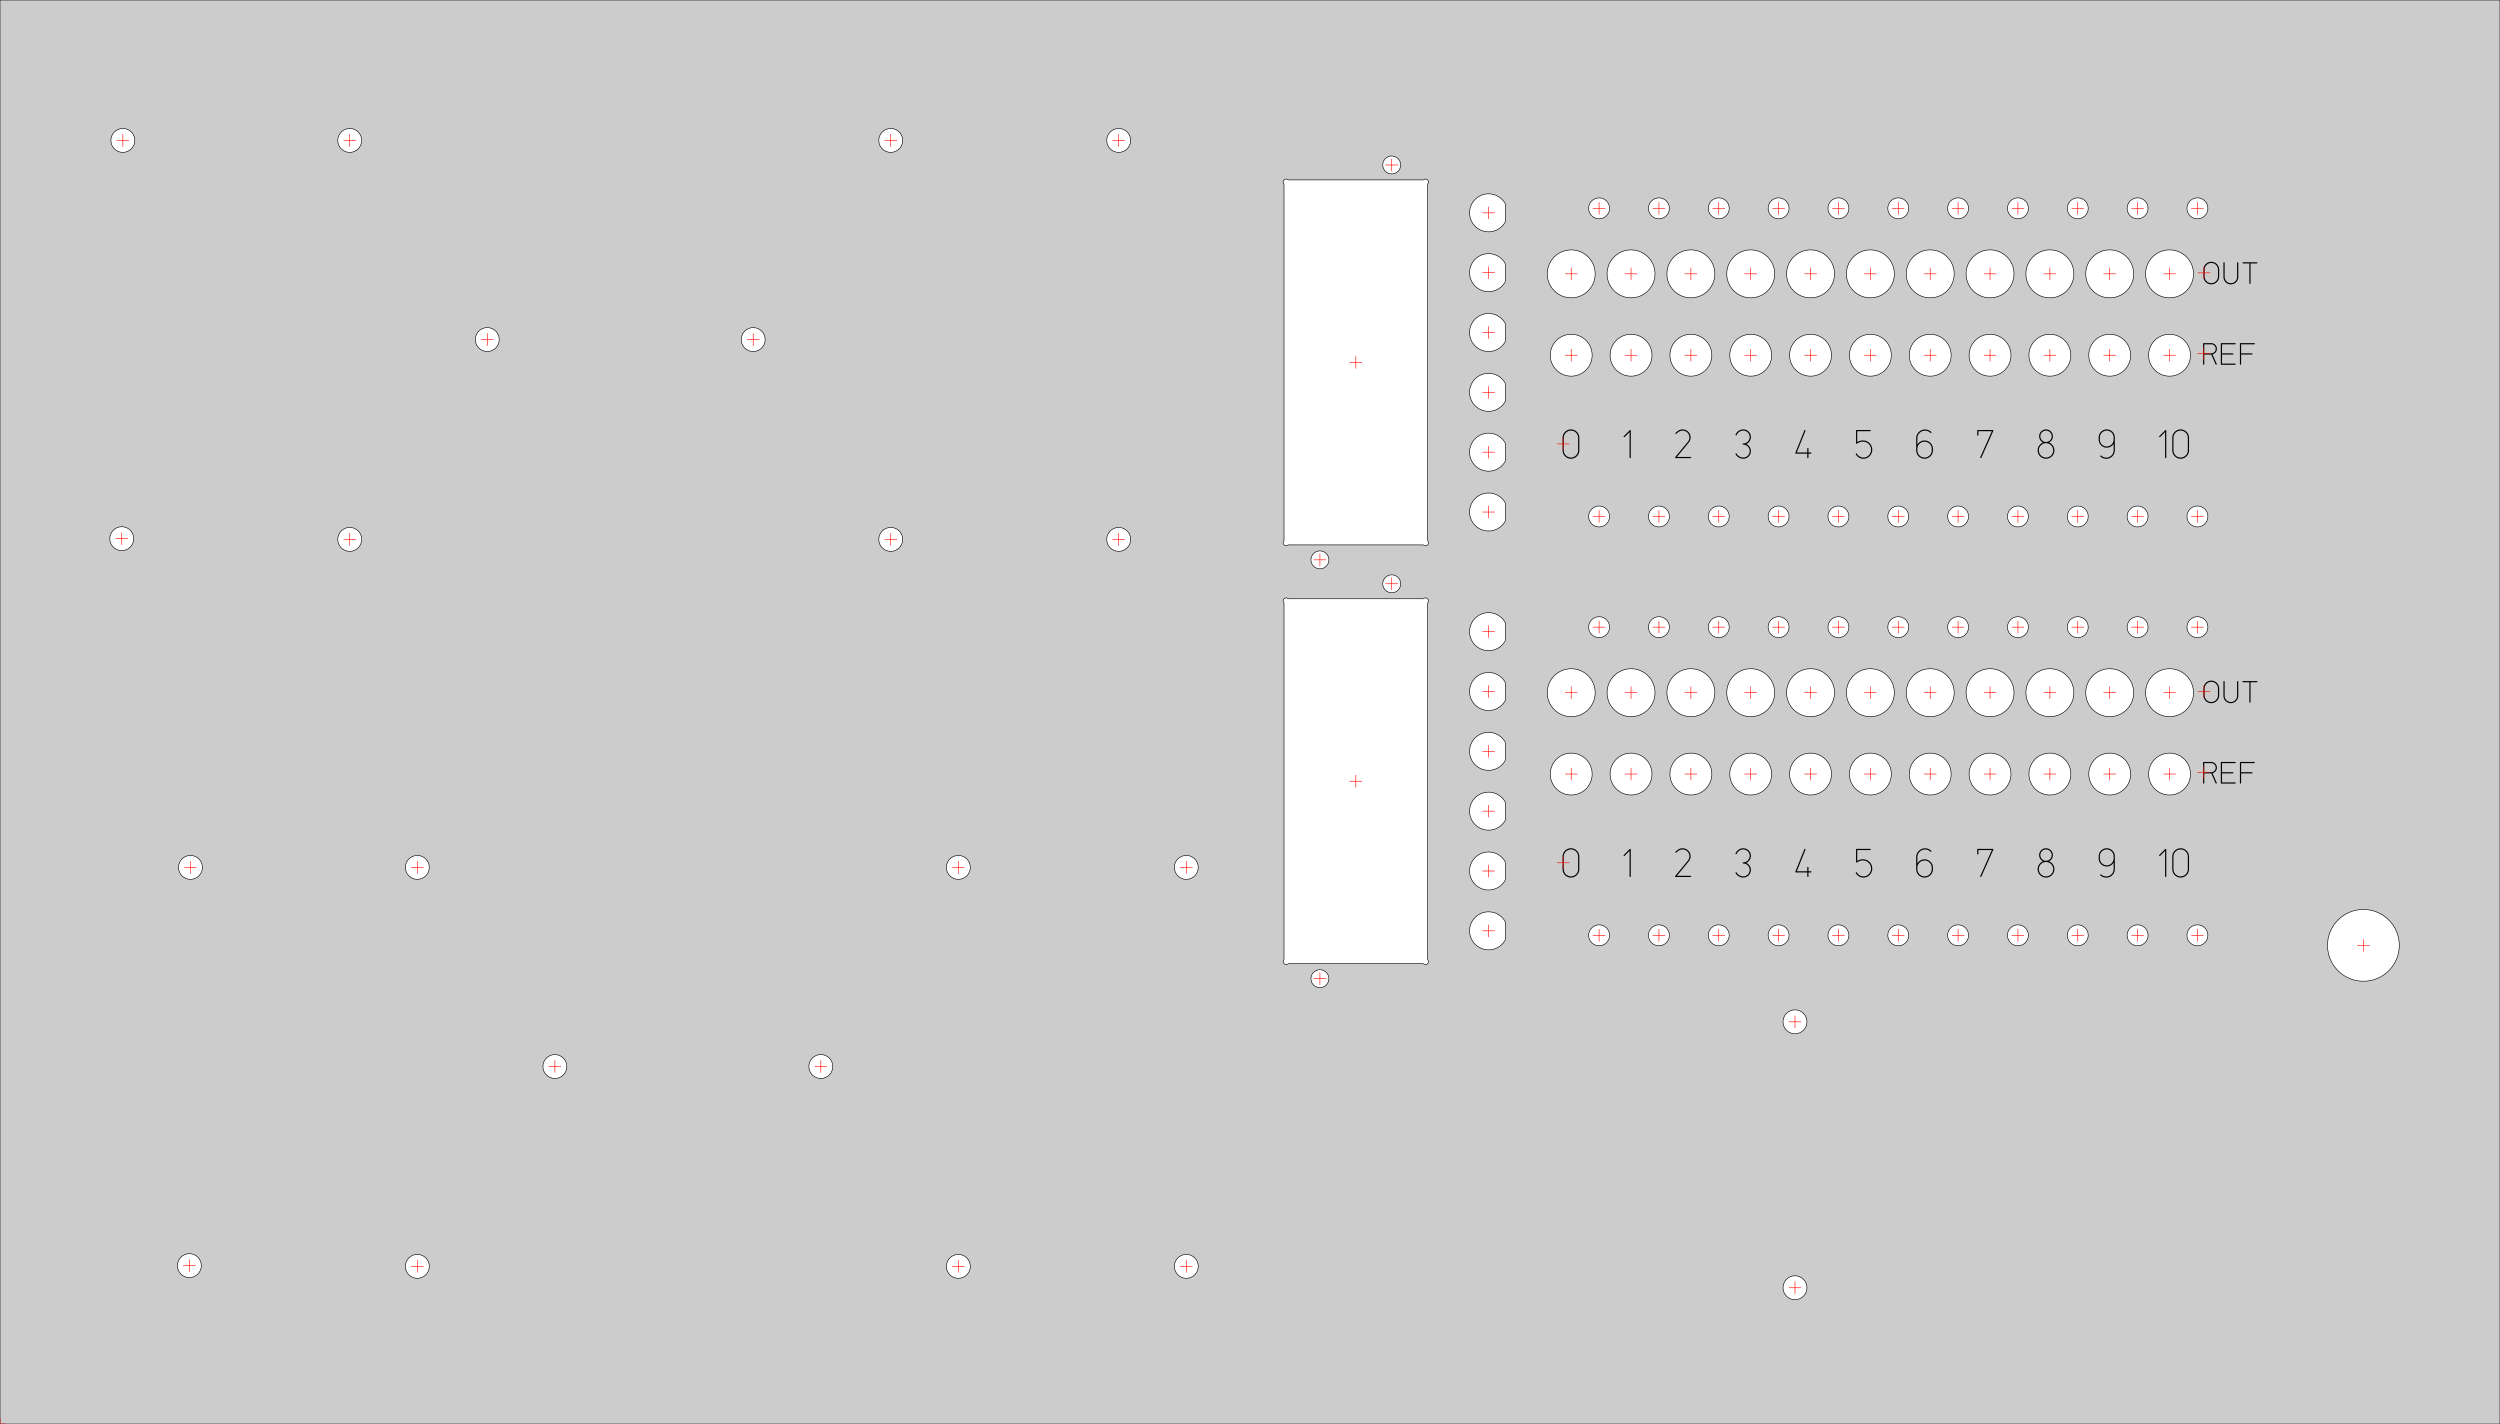<?xml version="1.0" standalone="no"?>
<!DOCTYPE svg PUBLIC "-//W3C//DTD SVG 1.1//EN" 
  "http://www.w3.org/Graphics/SVG/1.1/DTD/svg11.dtd">
<svg width="417.830mm" height="238.000mm" version="1.1"
     viewBox="0 0 417.830 238.000"
     xmlns="http://www.w3.org/2000/svg">
  <rect x="0" y="0" width="417.830" height="238.000" fill="#333333" stroke="none"/>
  <desc>Created with the Front Panel Designer by the export of the file 'face_plate.fpd'.</desc>
<g transform="scale(1,-1) translate(0, -238.000)" 
   fill-rule="evenodd"
   style="stroke-linecap:round; stroke-linejoin:round; stroke-opacity:1.0; stroke-opacity:1.0;">
<path d="M417.830 238.000 
L0.000 238.000
L0.000 238.000
L0.000 0.000
L0.000 0.000
L417.830 0.000
L417.830 0.000
L417.830 238.000
L417.830 238.000z"
fill="#cccccc" stroke="#000000" stroke-width="0.100" />
<path d="M261.255 94.830 
L261.255 92.730
A1.300,1.300 0 0,1 263.855,92.730
L263.855 94.830
A1.300,1.300 0 0,1 261.255,94.830
M271.455 95.030 L272.455 96.030L272.455 91.530
M280.105 95.580 
L280.405 95.830
A1.241,1.241 0 0,0 282.155,94.080
L280.055 91.530
L282.555 91.530
M290.155 95.330 
A1.313,1.313 0 0,0 291.355,96.130
A1.175,1.175 0 0,0 291.355,93.780
A1.175,1.175 0 0,0 291.355,91.430
A1.390,1.390 0 0,0 290.155,92.130
M301.655 96.030 
L300.155 92.280
L302.655 92.280
L302.155 92.280
L302.155 93.030
L302.155 91.530
M312.555 96.030 
L310.305 96.030
L310.305 93.930
A1.713,1.713 0 0,0 311.505,94.280
A1.447,1.447 0 0,0 312.405,91.830
A1.350,1.350 0 0,0 310.255,92.130
M320.355 92.980 
A1.300,1.300 0 0,0 322.955,92.980
L322.955 92.730
A1.300,1.300 0 0,0 320.355,92.730
L320.355 94.680
A1.386,1.386 0 0,0 322.705,95.730
M330.555 95.280 
L330.555 96.030
L333.055 96.030
L331.055 91.530
M341.955 94.030 
A1.300,1.300 0 0,0 341.955,91.430
A1.300,1.300 0 0,0 341.955,94.030
A1.050,1.050 0 0,1 341.955,96.130
A1.050,1.050 0 0,1 341.955,94.030
M353.355 94.530 
A1.250,1.250 0 0,0 350.855,94.530
L350.855 94.880
A1.250,1.250 0 0,0 353.355,94.880
L353.355 92.830
A1.337,1.337 0 0,0 351.105,91.780
M360.955 95.030 L361.955 96.030L361.955 91.530
M363.155 94.830 
L363.155 92.730
A1.300,1.300 0 0,1 365.755,92.730
L365.755 94.830
A1.300,1.300 0 0,1 363.155,94.830"
fill="none" stroke="#000000" stroke-width="0.200" />
<path d="M368.363 121.791 
A1.216,1.216 0 0,1 370.795,121.791
L370.795 122.931
A1.216,1.216 0 0,1 368.363,122.931
L368.363 121.791
M371.707 124.071 
L371.707 121.715
A1.140,1.140 0 0,1 373.987,121.715
L373.987 124.071
M374.899 124.071 
L377.179 124.071
L376.039 124.071
L376.039 120.651"
fill="none" stroke="#000000" stroke-width="0.200" />
<path d="M368.306 107.135 
L368.306 110.555
L369.560 110.555
A0.855,0.855 0 0,0 369.560,108.845
L368.306 108.845
L369.636 108.845
L370.396 107.135
M371.270 108.845 L373.170 108.845
M373.550 110.555 
L371.270 110.555
L371.270 107.135
L373.550 107.135
M374.462 108.845 L376.362 108.845
M376.742 110.555 L374.462 110.555L374.462 107.135"
fill="none" stroke="#000000" stroke-width="0.200" />
<path d="M261.255 164.830 
L261.255 162.730
A1.300,1.300 0 0,1 263.855,162.730
L263.855 164.830
A1.300,1.300 0 0,1 261.255,164.830
M271.455 165.030 L272.455 166.030L272.455 161.530
M280.105 165.580 
L280.405 165.830
A1.241,1.241 0 0,0 282.155,164.080
L280.055 161.530
L282.555 161.530
M290.155 165.330 
A1.313,1.313 0 0,0 291.355,166.130
A1.175,1.175 0 0,0 291.355,163.780
A1.175,1.175 0 0,0 291.355,161.430
A1.390,1.390 0 0,0 290.155,162.130
M301.655 166.030 
L300.155 162.280
L302.655 162.280
L302.155 162.280
L302.155 163.030
L302.155 161.530
M312.555 166.030 
L310.305 166.030
L310.305 163.930
A1.713,1.713 0 0,0 311.505,164.280
A1.447,1.447 0 0,0 312.405,161.830
A1.350,1.350 0 0,0 310.255,162.130
M320.355 162.980 
A1.300,1.300 0 0,0 322.955,162.980
L322.955 162.730
A1.300,1.300 0 0,0 320.355,162.730
L320.355 164.680
A1.386,1.386 0 0,0 322.705,165.730
M330.555 165.280 
L330.555 166.030
L333.055 166.030
L331.055 161.530
M341.955 164.030 
A1.300,1.300 0 0,0 341.955,161.430
A1.300,1.300 0 0,0 341.955,164.030
A1.050,1.050 0 0,1 341.955,166.130
A1.050,1.050 0 0,1 341.955,164.030
M353.355 164.530 
A1.250,1.250 0 0,0 350.855,164.530
L350.855 164.880
A1.250,1.250 0 0,0 353.355,164.880
L353.355 162.830
A1.337,1.337 0 0,0 351.105,161.780
M360.955 165.030 L361.955 166.030L361.955 161.530
M363.155 164.830 
L363.155 162.730
A1.300,1.300 0 0,1 365.755,162.730
L365.755 164.830
A1.300,1.300 0 0,1 363.155,164.830"
fill="none" stroke="#000000" stroke-width="0.200" />
<path d="M368.363 191.791 
A1.216,1.216 0 0,1 370.795,191.791
L370.795 192.931
A1.216,1.216 0 0,1 368.363,192.931
L368.363 191.791
M371.707 194.071 
L371.707 191.715
A1.140,1.140 0 0,1 373.987,191.715
L373.987 194.071
M374.899 194.071 
L377.179 194.071
L376.039 194.071
L376.039 190.651"
fill="none" stroke="#000000" stroke-width="0.200" />
<path d="M368.306 177.135 
L368.306 180.555
L369.560 180.555
A0.855,0.855 0 0,0 369.560,178.845
L368.306 178.845
L369.636 178.845
L370.396 177.135
M371.270 178.845 L373.170 178.845
M373.550 180.555 
L371.270 180.555
L371.270 177.135
L373.550 177.135
M374.462 178.845 L376.362 178.845
M376.742 180.555 L374.462 180.555L374.462 177.135"
fill="none" stroke="#000000" stroke-width="0.200" />
<circle cx="282.600" cy="108.630" r="3.500"
fill="#ffffff" stroke="#000000" stroke-width="0.100" 
/>
<circle cx="282.600" cy="122.230" r="4.005"
fill="#ffffff" stroke="#000000" stroke-width="0.100" 
/>
<circle cx="292.600" cy="108.630" r="3.500"
fill="#ffffff" stroke="#000000" stroke-width="0.100" 
/>
<circle cx="292.600" cy="122.230" r="4.006"
fill="#ffffff" stroke="#000000" stroke-width="0.100" 
/>
<circle cx="302.600" cy="108.630" r="3.500"
fill="#ffffff" stroke="#000000" stroke-width="0.100" 
/>
<circle cx="302.600" cy="122.230" r="4.006"
fill="#ffffff" stroke="#000000" stroke-width="0.100" 
/>
<circle cx="312.600" cy="108.630" r="3.500"
fill="#ffffff" stroke="#000000" stroke-width="0.100" 
/>
<circle cx="312.600" cy="122.230" r="4.006"
fill="#ffffff" stroke="#000000" stroke-width="0.100" 
/>
<circle cx="322.600" cy="108.630" r="3.500"
fill="#ffffff" stroke="#000000" stroke-width="0.100" 
/>
<circle cx="322.600" cy="122.230" r="4.006"
fill="#ffffff" stroke="#000000" stroke-width="0.100" 
/>
<circle cx="332.600" cy="108.630" r="3.500"
fill="#ffffff" stroke="#000000" stroke-width="0.100" 
/>
<circle cx="332.600" cy="122.230" r="4.005"
fill="#ffffff" stroke="#000000" stroke-width="0.100" 
/>
<circle cx="342.600" cy="108.630" r="3.500"
fill="#ffffff" stroke="#000000" stroke-width="0.100" 
/>
<circle cx="342.600" cy="122.230" r="4.005"
fill="#ffffff" stroke="#000000" stroke-width="0.100" 
/>
<circle cx="352.600" cy="108.630" r="3.500"
fill="#ffffff" stroke="#000000" stroke-width="0.100" 
/>
<circle cx="352.600" cy="122.230" r="4.005"
fill="#ffffff" stroke="#000000" stroke-width="0.100" 
/>
<circle cx="362.600" cy="108.630" r="3.500"
fill="#ffffff" stroke="#000000" stroke-width="0.100" 
/>
<circle cx="362.600" cy="122.230" r="4.005"
fill="#ffffff" stroke="#000000" stroke-width="0.100" 
/>
<circle cx="272.600" cy="108.630" r="3.500"
fill="#ffffff" stroke="#000000" stroke-width="0.100" 
/>
<circle cx="272.600" cy="122.230" r="4.005"
fill="#ffffff" stroke="#000000" stroke-width="0.100" 
/>
<circle cx="262.600" cy="108.630" r="3.500"
fill="#ffffff" stroke="#000000" stroke-width="0.100" 
/>
<circle cx="262.600" cy="122.230" r="4.005"
fill="#ffffff" stroke="#000000" stroke-width="0.100" 
/>
<path d="M237.893 137.930 
A0.500,0.500 0 0,0 238.600,137.223
L238.600 77.637
A0.500,0.500 0 0,0 237.893,76.930
L215.307 76.930
A0.500,0.500 0 0,0 214.600,77.637
L214.600 137.223
A0.500,0.500 0 0,0 215.307,137.930
L237.893 137.930z"
fill="#ffffff" stroke="#000000" stroke-width="0.100" />
<circle cx="267.260" cy="133.180" r="1.750"
fill="#ffffff" stroke="#000000" stroke-width="0.100" 
/>
<circle cx="267.260" cy="81.680" r="1.750"
fill="#ffffff" stroke="#000000" stroke-width="0.100" 
/>
<circle cx="277.260" cy="133.180" r="1.750"
fill="#ffffff" stroke="#000000" stroke-width="0.100" 
/>
<circle cx="287.260" cy="133.180" r="1.750"
fill="#ffffff" stroke="#000000" stroke-width="0.100" 
/>
<circle cx="297.260" cy="133.180" r="1.750"
fill="#ffffff" stroke="#000000" stroke-width="0.100" 
/>
<circle cx="307.260" cy="133.180" r="1.750"
fill="#ffffff" stroke="#000000" stroke-width="0.100" 
/>
<circle cx="317.260" cy="133.180" r="1.750"
fill="#ffffff" stroke="#000000" stroke-width="0.100" 
/>
<circle cx="327.260" cy="133.180" r="1.750"
fill="#ffffff" stroke="#000000" stroke-width="0.100" 
/>
<circle cx="337.260" cy="133.180" r="1.750"
fill="#ffffff" stroke="#000000" stroke-width="0.100" 
/>
<circle cx="347.260" cy="133.180" r="1.750"
fill="#ffffff" stroke="#000000" stroke-width="0.100" 
/>
<circle cx="357.260" cy="133.180" r="1.750"
fill="#ffffff" stroke="#000000" stroke-width="0.100" 
/>
<circle cx="367.260" cy="133.180" r="1.750"
fill="#ffffff" stroke="#000000" stroke-width="0.100" 
/>
<circle cx="277.260" cy="81.680" r="1.750"
fill="#ffffff" stroke="#000000" stroke-width="0.100" 
/>
<circle cx="287.260" cy="81.680" r="1.750"
fill="#ffffff" stroke="#000000" stroke-width="0.100" 
/>
<circle cx="297.260" cy="81.680" r="1.750"
fill="#ffffff" stroke="#000000" stroke-width="0.100" 
/>
<circle cx="307.260" cy="81.680" r="1.750"
fill="#ffffff" stroke="#000000" stroke-width="0.100" 
/>
<circle cx="317.260" cy="81.680" r="1.750"
fill="#ffffff" stroke="#000000" stroke-width="0.100" 
/>
<circle cx="327.260" cy="81.680" r="1.750"
fill="#ffffff" stroke="#000000" stroke-width="0.100" 
/>
<circle cx="337.260" cy="81.680" r="1.750"
fill="#ffffff" stroke="#000000" stroke-width="0.100" 
/>
<circle cx="347.260" cy="81.680" r="1.750"
fill="#ffffff" stroke="#000000" stroke-width="0.100" 
/>
<circle cx="357.260" cy="81.680" r="1.750"
fill="#ffffff" stroke="#000000" stroke-width="0.100" 
/>
<circle cx="367.260" cy="81.680" r="1.750"
fill="#ffffff" stroke="#000000" stroke-width="0.100" 
/>
<circle cx="282.600" cy="178.630" r="3.500"
fill="#ffffff" stroke="#000000" stroke-width="0.100" 
/>
<circle cx="282.600" cy="192.230" r="4.005"
fill="#ffffff" stroke="#000000" stroke-width="0.100" 
/>
<circle cx="292.600" cy="178.630" r="3.500"
fill="#ffffff" stroke="#000000" stroke-width="0.100" 
/>
<circle cx="292.600" cy="192.230" r="4.005"
fill="#ffffff" stroke="#000000" stroke-width="0.100" 
/>
<circle cx="302.600" cy="178.630" r="3.500"
fill="#ffffff" stroke="#000000" stroke-width="0.100" 
/>
<circle cx="302.600" cy="192.230" r="4.005"
fill="#ffffff" stroke="#000000" stroke-width="0.100" 
/>
<circle cx="312.600" cy="178.630" r="3.500"
fill="#ffffff" stroke="#000000" stroke-width="0.100" 
/>
<circle cx="312.600" cy="192.230" r="4.005"
fill="#ffffff" stroke="#000000" stroke-width="0.100" 
/>
<circle cx="322.600" cy="178.630" r="3.500"
fill="#ffffff" stroke="#000000" stroke-width="0.100" 
/>
<circle cx="322.600" cy="192.230" r="4.005"
fill="#ffffff" stroke="#000000" stroke-width="0.100" 
/>
<circle cx="332.600" cy="178.630" r="3.500"
fill="#ffffff" stroke="#000000" stroke-width="0.100" 
/>
<circle cx="332.600" cy="192.230" r="4.005"
fill="#ffffff" stroke="#000000" stroke-width="0.100" 
/>
<circle cx="342.600" cy="178.630" r="3.500"
fill="#ffffff" stroke="#000000" stroke-width="0.100" 
/>
<circle cx="342.600" cy="192.230" r="4.005"
fill="#ffffff" stroke="#000000" stroke-width="0.100" 
/>
<circle cx="352.600" cy="178.630" r="3.500"
fill="#ffffff" stroke="#000000" stroke-width="0.100" 
/>
<circle cx="352.600" cy="192.230" r="4.005"
fill="#ffffff" stroke="#000000" stroke-width="0.100" 
/>
<circle cx="362.600" cy="178.630" r="3.500"
fill="#ffffff" stroke="#000000" stroke-width="0.100" 
/>
<circle cx="362.600" cy="192.230" r="4.005"
fill="#ffffff" stroke="#000000" stroke-width="0.100" 
/>
<circle cx="272.600" cy="178.630" r="3.500"
fill="#ffffff" stroke="#000000" stroke-width="0.100" 
/>
<circle cx="272.600" cy="192.230" r="4.005"
fill="#ffffff" stroke="#000000" stroke-width="0.100" 
/>
<circle cx="262.600" cy="178.630" r="3.500"
fill="#ffffff" stroke="#000000" stroke-width="0.100" 
/>
<circle cx="262.600" cy="192.230" r="4.005"
fill="#ffffff" stroke="#000000" stroke-width="0.100" 
/>
<path d="M237.893 207.930 
A0.500,0.500 0 0,0 238.600,207.223
L238.600 147.637
A0.500,0.500 0 0,0 237.893,146.930
L215.307 146.930
A0.500,0.500 0 0,0 214.600,147.637
L214.600 207.223
A0.500,0.500 0 0,0 215.307,207.930
L237.893 207.930z"
fill="#ffffff" stroke="#000000" stroke-width="0.100" />
<circle cx="267.260" cy="203.180" r="1.750"
fill="#ffffff" stroke="#000000" stroke-width="0.100" 
/>
<circle cx="267.260" cy="151.680" r="1.750"
fill="#ffffff" stroke="#000000" stroke-width="0.100" 
/>
<circle cx="277.260" cy="203.180" r="1.750"
fill="#ffffff" stroke="#000000" stroke-width="0.100" 
/>
<circle cx="287.260" cy="203.180" r="1.750"
fill="#ffffff" stroke="#000000" stroke-width="0.100" 
/>
<circle cx="297.260" cy="203.180" r="1.750"
fill="#ffffff" stroke="#000000" stroke-width="0.100" 
/>
<circle cx="307.260" cy="203.180" r="1.750"
fill="#ffffff" stroke="#000000" stroke-width="0.100" 
/>
<circle cx="317.260" cy="203.180" r="1.750"
fill="#ffffff" stroke="#000000" stroke-width="0.100" 
/>
<circle cx="327.260" cy="203.180" r="1.750"
fill="#ffffff" stroke="#000000" stroke-width="0.100" 
/>
<circle cx="337.260" cy="203.180" r="1.750"
fill="#ffffff" stroke="#000000" stroke-width="0.100" 
/>
<circle cx="347.260" cy="203.180" r="1.750"
fill="#ffffff" stroke="#000000" stroke-width="0.100" 
/>
<circle cx="357.260" cy="203.180" r="1.750"
fill="#ffffff" stroke="#000000" stroke-width="0.100" 
/>
<circle cx="367.260" cy="203.180" r="1.750"
fill="#ffffff" stroke="#000000" stroke-width="0.100" 
/>
<circle cx="277.260" cy="151.680" r="1.750"
fill="#ffffff" stroke="#000000" stroke-width="0.100" 
/>
<circle cx="287.260" cy="151.680" r="1.750"
fill="#ffffff" stroke="#000000" stroke-width="0.100" 
/>
<circle cx="297.260" cy="151.680" r="1.750"
fill="#ffffff" stroke="#000000" stroke-width="0.100" 
/>
<circle cx="307.260" cy="151.680" r="1.750"
fill="#ffffff" stroke="#000000" stroke-width="0.100" 
/>
<circle cx="317.260" cy="151.680" r="1.750"
fill="#ffffff" stroke="#000000" stroke-width="0.100" 
/>
<circle cx="327.260" cy="151.680" r="1.750"
fill="#ffffff" stroke="#000000" stroke-width="0.100" 
/>
<circle cx="337.260" cy="151.680" r="1.750"
fill="#ffffff" stroke="#000000" stroke-width="0.100" 
/>
<circle cx="347.260" cy="151.680" r="1.750"
fill="#ffffff" stroke="#000000" stroke-width="0.100" 
/>
<circle cx="357.260" cy="151.680" r="1.750"
fill="#ffffff" stroke="#000000" stroke-width="0.100" 
/>
<circle cx="367.260" cy="151.680" r="1.750"
fill="#ffffff" stroke="#000000" stroke-width="0.100" 
/>
<circle cx="20.350" cy="147.970" r="2.000"
fill="#ffffff" stroke="#000000" stroke-width="0.100" 
/>
<circle cx="20.530" cy="214.530" r="2.000"
fill="#ffffff" stroke="#000000" stroke-width="0.100" 
/>
<circle cx="58.450" cy="214.530" r="2.000"
fill="#ffffff" stroke="#000000" stroke-width="0.100" 
/>
<circle cx="148.870" cy="214.530" r="2.000"
fill="#ffffff" stroke="#000000" stroke-width="0.100" 
/>
<circle cx="186.970" cy="214.530" r="2.000"
fill="#ffffff" stroke="#000000" stroke-width="0.100" 
/>
<circle cx="58.450" cy="147.850" r="2.000"
fill="#ffffff" stroke="#000000" stroke-width="0.100" 
/>
<circle cx="148.870" cy="147.850" r="2.000"
fill="#ffffff" stroke="#000000" stroke-width="0.100" 
/>
<circle cx="186.970" cy="147.850" r="2.000"
fill="#ffffff" stroke="#000000" stroke-width="0.100" 
/>
<circle cx="81.440" cy="181.250" r="2.000"
fill="#ffffff" stroke="#000000" stroke-width="0.100" 
/>
<circle cx="125.885" cy="181.250" r="2.000"
fill="#ffffff" stroke="#000000" stroke-width="0.100" 
/>
<circle cx="31.650" cy="26.470" r="2.000"
fill="#ffffff" stroke="#000000" stroke-width="0.100" 
/>
<circle cx="31.830" cy="93.030" r="2.000"
fill="#ffffff" stroke="#000000" stroke-width="0.100" 
/>
<circle cx="69.750" cy="93.030" r="2.000"
fill="#ffffff" stroke="#000000" stroke-width="0.100" 
/>
<circle cx="160.170" cy="93.030" r="2.000"
fill="#ffffff" stroke="#000000" stroke-width="0.100" 
/>
<circle cx="198.270" cy="93.030" r="2.000"
fill="#ffffff" stroke="#000000" stroke-width="0.100" 
/>
<circle cx="69.750" cy="26.350" r="2.000"
fill="#ffffff" stroke="#000000" stroke-width="0.100" 
/>
<circle cx="160.170" cy="26.350" r="2.000"
fill="#ffffff" stroke="#000000" stroke-width="0.100" 
/>
<circle cx="198.270" cy="26.350" r="2.000"
fill="#ffffff" stroke="#000000" stroke-width="0.100" 
/>
<circle cx="92.740" cy="59.750" r="2.000"
fill="#ffffff" stroke="#000000" stroke-width="0.100" 
/>
<circle cx="137.185" cy="59.750" r="2.000"
fill="#ffffff" stroke="#000000" stroke-width="0.100" 
/>
<path d="M251.513 84.059 
A0.500,0.500 0 0,0 251.584,83.802
L251.584 81.054
A0.500,0.500 0 0,0 251.513,80.797
A3.175,3.175 0 1,0 251.513,84.059z"
fill="#ffffff" stroke="#000000" stroke-width="0.100" />
<path d="M251.513 94.059 
A0.500,0.500 0 0,0 251.584,93.802
L251.584 91.054
A0.500,0.500 0 0,0 251.513,90.797
A3.175,3.175 0 1,0 251.513,94.059z"
fill="#ffffff" stroke="#000000" stroke-width="0.100" />
<path d="M251.513 104.059 
A0.500,0.500 0 0,0 251.584,103.802
L251.584 101.054
A0.500,0.500 0 0,0 251.513,100.797
A3.175,3.175 0 1,0 251.513,104.059z"
fill="#ffffff" stroke="#000000" stroke-width="0.100" />
<path d="M251.513 114.059 
A0.500,0.500 0 0,0 251.584,113.802
L251.584 111.054
A0.500,0.500 0 0,0 251.513,110.797
A3.175,3.175 0 1,0 251.513,114.059z"
fill="#ffffff" stroke="#000000" stroke-width="0.100" />
<path d="M251.513 124.059 
A0.500,0.500 0 0,0 251.584,123.802
L251.584 121.054
A0.500,0.500 0 0,0 251.513,120.797
A3.175,3.175 0 1,0 251.513,124.059z"
fill="#ffffff" stroke="#000000" stroke-width="0.100" />
<path d="M251.513 134.059 
A0.500,0.500 0 0,0 251.584,133.802
L251.584 131.054
A0.500,0.500 0 0,0 251.513,130.797
A3.175,3.175 0 1,0 251.513,134.059z"
fill="#ffffff" stroke="#000000" stroke-width="0.100" />
<path d="M251.513 154.059 
A0.500,0.500 0 0,0 251.584,153.802
L251.584 151.054
A0.500,0.500 0 0,0 251.513,150.797
A3.175,3.175 0 1,0 251.513,154.059z"
fill="#ffffff" stroke="#000000" stroke-width="0.100" />
<path d="M251.513 164.059 
A0.500,0.500 0 0,0 251.584,163.802
L251.584 161.054
A0.500,0.500 0 0,0 251.513,160.797
A3.175,3.175 0 1,0 251.513,164.059z"
fill="#ffffff" stroke="#000000" stroke-width="0.100" />
<path d="M251.513 174.059 
A0.500,0.500 0 0,0 251.584,173.802
L251.584 171.054
A0.500,0.500 0 0,0 251.513,170.797
A3.175,3.175 0 1,0 251.513,174.059z"
fill="#ffffff" stroke="#000000" stroke-width="0.100" />
<path d="M251.513 184.059 
A0.500,0.500 0 0,0 251.584,183.802
L251.584 181.054
A0.500,0.500 0 0,0 251.513,180.797
A3.175,3.175 0 1,0 251.513,184.059z"
fill="#ffffff" stroke="#000000" stroke-width="0.100" />
<path d="M251.513 194.059 
A0.500,0.500 0 0,0 251.584,193.802
L251.584 191.054
A0.500,0.500 0 0,0 251.513,190.797
A3.175,3.175 0 1,0 251.513,194.059z"
fill="#ffffff" stroke="#000000" stroke-width="0.100" />
<path d="M251.513 204.059 
A0.500,0.500 0 0,0 251.584,203.802
L251.584 201.054
A0.500,0.500 0 0,0 251.513,200.797
A3.175,3.175 0 1,0 251.513,204.059z"
fill="#ffffff" stroke="#000000" stroke-width="0.100" />
<circle cx="220.600" cy="144.430" r="1.500"
fill="#ffffff" stroke="#000000" stroke-width="0.100" 
/>
<circle cx="232.600" cy="210.430" r="1.500"
fill="#ffffff" stroke="#000000" stroke-width="0.100" 
/>
<circle cx="232.600" cy="140.430" r="1.500"
fill="#ffffff" stroke="#000000" stroke-width="0.100" 
/>
<circle cx="220.600" cy="74.430" r="1.500"
fill="#ffffff" stroke="#000000" stroke-width="0.100" 
/>
<circle cx="300.000" cy="22.778" r="2.000"
fill="#ffffff" stroke="#000000" stroke-width="0.100" 
/>
<circle cx="300.000" cy="67.223" r="2.000"
fill="#ffffff" stroke="#000000" stroke-width="0.100" 
/>
<circle cx="395.000" cy="80.000" r="6.000"
fill="#ffffff" stroke="#000000" stroke-width="0.100" 
/>
<path d="M-1.000 0.000 L1.000 0.000
M0.000 -1.000 L0.000 1.000"
fill="none" stroke="#ff0000" stroke-width="0.100" />
<path d="M281.600 108.630 L283.600 108.630
M282.600 107.630 L282.600 109.630"
fill="none" stroke="#ff0000" stroke-width="0.100" />
<path d="M281.600 122.230 L283.600 122.230
M282.600 121.230 L282.600 123.230"
fill="none" stroke="#ff0000" stroke-width="0.100" />
<path d="M291.600 108.630 L293.600 108.630
M292.600 107.630 L292.600 109.630"
fill="none" stroke="#ff0000" stroke-width="0.100" />
<path d="M291.600 122.230 L293.600 122.230
M292.600 121.230 L292.600 123.230"
fill="none" stroke="#ff0000" stroke-width="0.100" />
<path d="M301.600 108.630 L303.600 108.630
M302.600 107.630 L302.600 109.630"
fill="none" stroke="#ff0000" stroke-width="0.100" />
<path d="M301.600 122.230 L303.600 122.230
M302.600 121.230 L302.600 123.230"
fill="none" stroke="#ff0000" stroke-width="0.100" />
<path d="M311.600 108.630 L313.600 108.630
M312.600 107.630 L312.600 109.630"
fill="none" stroke="#ff0000" stroke-width="0.100" />
<path d="M311.600 122.230 L313.600 122.230
M312.600 121.230 L312.600 123.230"
fill="none" stroke="#ff0000" stroke-width="0.100" />
<path d="M321.600 108.630 L323.600 108.630
M322.600 107.630 L322.600 109.630"
fill="none" stroke="#ff0000" stroke-width="0.100" />
<path d="M321.600 122.230 L323.600 122.230
M322.600 121.230 L322.600 123.230"
fill="none" stroke="#ff0000" stroke-width="0.100" />
<path d="M331.600 108.630 L333.600 108.630
M332.600 107.630 L332.600 109.630"
fill="none" stroke="#ff0000" stroke-width="0.100" />
<path d="M331.600 122.230 L333.600 122.230
M332.600 121.230 L332.600 123.230"
fill="none" stroke="#ff0000" stroke-width="0.100" />
<path d="M341.600 108.630 L343.600 108.630
M342.600 107.630 L342.600 109.630"
fill="none" stroke="#ff0000" stroke-width="0.100" />
<path d="M341.600 122.230 L343.600 122.230
M342.600 121.230 L342.600 123.230"
fill="none" stroke="#ff0000" stroke-width="0.100" />
<path d="M351.600 108.630 L353.600 108.630
M352.600 107.630 L352.600 109.630"
fill="none" stroke="#ff0000" stroke-width="0.100" />
<path d="M351.600 122.230 L353.600 122.230
M352.600 121.230 L352.600 123.230"
fill="none" stroke="#ff0000" stroke-width="0.100" />
<path d="M361.600 108.630 L363.600 108.630
M362.600 107.630 L362.600 109.630"
fill="none" stroke="#ff0000" stroke-width="0.100" />
<path d="M361.600 122.230 L363.600 122.230
M362.600 121.230 L362.600 123.230"
fill="none" stroke="#ff0000" stroke-width="0.100" />
<path d="M271.600 108.630 L273.600 108.630
M272.600 107.630 L272.600 109.630"
fill="none" stroke="#ff0000" stroke-width="0.100" />
<path d="M271.600 122.230 L273.600 122.230
M272.600 121.230 L272.600 123.230"
fill="none" stroke="#ff0000" stroke-width="0.100" />
<path d="M261.600 108.630 L263.600 108.630
M262.600 107.630 L262.600 109.630"
fill="none" stroke="#ff0000" stroke-width="0.100" />
<path d="M261.600 122.230 L263.600 122.230
M262.600 121.230 L262.600 123.230"
fill="none" stroke="#ff0000" stroke-width="0.100" />
<path d="M225.600 107.430 L227.600 107.430
M226.600 106.430 L226.600 108.430"
fill="none" stroke="#ff0000" stroke-width="0.100" />
<path d="M260.255 93.805 L262.255 93.805
M261.255 92.805 L261.255 94.805"
fill="none" stroke="#ff0000" stroke-width="0.100" />
<path d="M367.363 122.401 L369.363 122.401
M368.363 121.401 L368.363 123.401"
fill="none" stroke="#ff0000" stroke-width="0.100" />
<path d="M367.306 108.885 L369.306 108.885
M368.306 107.885 L368.306 109.885"
fill="none" stroke="#ff0000" stroke-width="0.100" />
<path d="M266.260 133.180 L268.260 133.180
M267.260 132.180 L267.260 134.180"
fill="none" stroke="#ff0000" stroke-width="0.100" />
<path d="M266.260 81.680 L268.260 81.680
M267.260 80.680 L267.260 82.680"
fill="none" stroke="#ff0000" stroke-width="0.100" />
<path d="M276.260 133.180 L278.260 133.180
M277.260 132.180 L277.260 134.180"
fill="none" stroke="#ff0000" stroke-width="0.100" />
<path d="M286.260 133.180 L288.260 133.180
M287.260 132.180 L287.260 134.180"
fill="none" stroke="#ff0000" stroke-width="0.100" />
<path d="M296.260 133.180 L298.260 133.180
M297.260 132.180 L297.260 134.180"
fill="none" stroke="#ff0000" stroke-width="0.100" />
<path d="M306.260 133.180 L308.260 133.180
M307.260 132.180 L307.260 134.180"
fill="none" stroke="#ff0000" stroke-width="0.100" />
<path d="M316.260 133.180 L318.260 133.180
M317.260 132.180 L317.260 134.180"
fill="none" stroke="#ff0000" stroke-width="0.100" />
<path d="M326.260 133.180 L328.260 133.180
M327.260 132.180 L327.260 134.180"
fill="none" stroke="#ff0000" stroke-width="0.100" />
<path d="M336.260 133.180 L338.260 133.180
M337.260 132.180 L337.260 134.180"
fill="none" stroke="#ff0000" stroke-width="0.100" />
<path d="M346.260 133.180 L348.260 133.180
M347.260 132.180 L347.260 134.180"
fill="none" stroke="#ff0000" stroke-width="0.100" />
<path d="M356.260 133.180 L358.260 133.180
M357.260 132.180 L357.260 134.180"
fill="none" stroke="#ff0000" stroke-width="0.100" />
<path d="M366.260 133.180 L368.260 133.180
M367.260 132.180 L367.260 134.180"
fill="none" stroke="#ff0000" stroke-width="0.100" />
<path d="M276.260 81.680 L278.260 81.680
M277.260 80.680 L277.260 82.680"
fill="none" stroke="#ff0000" stroke-width="0.100" />
<path d="M286.260 81.680 L288.260 81.680
M287.260 80.680 L287.260 82.680"
fill="none" stroke="#ff0000" stroke-width="0.100" />
<path d="M296.260 81.680 L298.260 81.680
M297.260 80.680 L297.260 82.680"
fill="none" stroke="#ff0000" stroke-width="0.100" />
<path d="M306.260 81.680 L308.260 81.680
M307.260 80.680 L307.260 82.680"
fill="none" stroke="#ff0000" stroke-width="0.100" />
<path d="M316.260 81.680 L318.260 81.680
M317.260 80.680 L317.260 82.680"
fill="none" stroke="#ff0000" stroke-width="0.100" />
<path d="M326.260 81.680 L328.260 81.680
M327.260 80.680 L327.260 82.680"
fill="none" stroke="#ff0000" stroke-width="0.100" />
<path d="M336.260 81.680 L338.260 81.680
M337.260 80.680 L337.260 82.680"
fill="none" stroke="#ff0000" stroke-width="0.100" />
<path d="M346.260 81.680 L348.260 81.680
M347.260 80.680 L347.260 82.680"
fill="none" stroke="#ff0000" stroke-width="0.100" />
<path d="M356.260 81.680 L358.260 81.680
M357.260 80.680 L357.260 82.680"
fill="none" stroke="#ff0000" stroke-width="0.100" />
<path d="M366.260 81.680 L368.260 81.680
M367.260 80.680 L367.260 82.680"
fill="none" stroke="#ff0000" stroke-width="0.100" />
<path d="M281.600 178.630 L283.600 178.630
M282.600 177.630 L282.600 179.630"
fill="none" stroke="#ff0000" stroke-width="0.100" />
<path d="M281.600 192.230 L283.600 192.230
M282.600 191.230 L282.600 193.230"
fill="none" stroke="#ff0000" stroke-width="0.100" />
<path d="M291.600 178.630 L293.600 178.630
M292.600 177.630 L292.600 179.630"
fill="none" stroke="#ff0000" stroke-width="0.100" />
<path d="M291.600 192.230 L293.600 192.230
M292.600 191.230 L292.600 193.230"
fill="none" stroke="#ff0000" stroke-width="0.100" />
<path d="M301.600 178.630 L303.600 178.630
M302.600 177.630 L302.600 179.630"
fill="none" stroke="#ff0000" stroke-width="0.100" />
<path d="M301.600 192.230 L303.600 192.230
M302.600 191.230 L302.600 193.230"
fill="none" stroke="#ff0000" stroke-width="0.100" />
<path d="M311.600 178.630 L313.600 178.630
M312.600 177.630 L312.600 179.630"
fill="none" stroke="#ff0000" stroke-width="0.100" />
<path d="M311.600 192.230 L313.600 192.230
M312.600 191.230 L312.600 193.230"
fill="none" stroke="#ff0000" stroke-width="0.100" />
<path d="M321.600 178.630 L323.600 178.630
M322.600 177.630 L322.600 179.630"
fill="none" stroke="#ff0000" stroke-width="0.100" />
<path d="M321.600 192.230 L323.600 192.230
M322.600 191.230 L322.600 193.230"
fill="none" stroke="#ff0000" stroke-width="0.100" />
<path d="M331.600 178.630 L333.600 178.630
M332.600 177.630 L332.600 179.630"
fill="none" stroke="#ff0000" stroke-width="0.100" />
<path d="M331.600 192.230 L333.600 192.230
M332.600 191.230 L332.600 193.230"
fill="none" stroke="#ff0000" stroke-width="0.100" />
<path d="M341.600 178.630 L343.600 178.630
M342.600 177.630 L342.600 179.630"
fill="none" stroke="#ff0000" stroke-width="0.100" />
<path d="M341.600 192.230 L343.600 192.230
M342.600 191.230 L342.600 193.230"
fill="none" stroke="#ff0000" stroke-width="0.100" />
<path d="M351.600 178.630 L353.600 178.630
M352.600 177.630 L352.600 179.630"
fill="none" stroke="#ff0000" stroke-width="0.100" />
<path d="M351.600 192.230 L353.600 192.230
M352.600 191.230 L352.600 193.230"
fill="none" stroke="#ff0000" stroke-width="0.100" />
<path d="M361.600 178.630 L363.600 178.630
M362.600 177.630 L362.600 179.630"
fill="none" stroke="#ff0000" stroke-width="0.100" />
<path d="M361.600 192.230 L363.600 192.230
M362.600 191.230 L362.600 193.230"
fill="none" stroke="#ff0000" stroke-width="0.100" />
<path d="M271.600 178.630 L273.600 178.630
M272.600 177.630 L272.600 179.630"
fill="none" stroke="#ff0000" stroke-width="0.100" />
<path d="M271.600 192.230 L273.600 192.230
M272.600 191.230 L272.600 193.230"
fill="none" stroke="#ff0000" stroke-width="0.100" />
<path d="M261.600 178.630 L263.600 178.630
M262.600 177.630 L262.600 179.630"
fill="none" stroke="#ff0000" stroke-width="0.100" />
<path d="M261.600 192.230 L263.600 192.230
M262.600 191.230 L262.600 193.230"
fill="none" stroke="#ff0000" stroke-width="0.100" />
<path d="M225.600 177.430 L227.600 177.430
M226.600 176.430 L226.600 178.430"
fill="none" stroke="#ff0000" stroke-width="0.100" />
<path d="M260.255 163.805 L262.255 163.805
M261.255 162.805 L261.255 164.805"
fill="none" stroke="#ff0000" stroke-width="0.100" />
<path d="M367.363 192.401 L369.363 192.401
M368.363 191.401 L368.363 193.401"
fill="none" stroke="#ff0000" stroke-width="0.100" />
<path d="M367.306 178.885 L369.306 178.885
M368.306 177.885 L368.306 179.885"
fill="none" stroke="#ff0000" stroke-width="0.100" />
<path d="M266.260 203.180 L268.260 203.180
M267.260 202.180 L267.260 204.180"
fill="none" stroke="#ff0000" stroke-width="0.100" />
<path d="M266.260 151.680 L268.260 151.680
M267.260 150.680 L267.260 152.680"
fill="none" stroke="#ff0000" stroke-width="0.100" />
<path d="M276.260 203.180 L278.260 203.180
M277.260 202.180 L277.260 204.180"
fill="none" stroke="#ff0000" stroke-width="0.100" />
<path d="M286.260 203.180 L288.260 203.180
M287.260 202.180 L287.260 204.180"
fill="none" stroke="#ff0000" stroke-width="0.100" />
<path d="M296.260 203.180 L298.260 203.180
M297.260 202.180 L297.260 204.180"
fill="none" stroke="#ff0000" stroke-width="0.100" />
<path d="M306.260 203.180 L308.260 203.180
M307.260 202.180 L307.260 204.180"
fill="none" stroke="#ff0000" stroke-width="0.100" />
<path d="M316.260 203.180 L318.260 203.180
M317.260 202.180 L317.260 204.180"
fill="none" stroke="#ff0000" stroke-width="0.100" />
<path d="M326.260 203.180 L328.260 203.180
M327.260 202.180 L327.260 204.180"
fill="none" stroke="#ff0000" stroke-width="0.100" />
<path d="M336.260 203.180 L338.260 203.180
M337.260 202.180 L337.260 204.180"
fill="none" stroke="#ff0000" stroke-width="0.100" />
<path d="M346.260 203.180 L348.260 203.180
M347.260 202.180 L347.260 204.180"
fill="none" stroke="#ff0000" stroke-width="0.100" />
<path d="M356.260 203.180 L358.260 203.180
M357.260 202.180 L357.260 204.180"
fill="none" stroke="#ff0000" stroke-width="0.100" />
<path d="M366.260 203.180 L368.260 203.180
M367.260 202.180 L367.260 204.180"
fill="none" stroke="#ff0000" stroke-width="0.100" />
<path d="M276.260 151.680 L278.260 151.680
M277.260 150.680 L277.260 152.680"
fill="none" stroke="#ff0000" stroke-width="0.100" />
<path d="M286.260 151.680 L288.260 151.680
M287.260 150.680 L287.260 152.680"
fill="none" stroke="#ff0000" stroke-width="0.100" />
<path d="M296.260 151.680 L298.260 151.680
M297.260 150.680 L297.260 152.680"
fill="none" stroke="#ff0000" stroke-width="0.100" />
<path d="M306.260 151.680 L308.260 151.680
M307.260 150.680 L307.260 152.680"
fill="none" stroke="#ff0000" stroke-width="0.100" />
<path d="M316.260 151.680 L318.260 151.680
M317.260 150.680 L317.260 152.680"
fill="none" stroke="#ff0000" stroke-width="0.100" />
<path d="M326.260 151.680 L328.260 151.680
M327.260 150.680 L327.260 152.680"
fill="none" stroke="#ff0000" stroke-width="0.100" />
<path d="M336.260 151.680 L338.260 151.680
M337.260 150.680 L337.260 152.680"
fill="none" stroke="#ff0000" stroke-width="0.100" />
<path d="M346.260 151.680 L348.260 151.680
M347.260 150.680 L347.260 152.680"
fill="none" stroke="#ff0000" stroke-width="0.100" />
<path d="M356.260 151.680 L358.260 151.680
M357.260 150.680 L357.260 152.680"
fill="none" stroke="#ff0000" stroke-width="0.100" />
<path d="M366.260 151.680 L368.260 151.680
M367.260 150.680 L367.260 152.680"
fill="none" stroke="#ff0000" stroke-width="0.100" />
<path d="M19.350 147.970 L21.350 147.970
M20.350 146.970 L20.350 148.970"
fill="none" stroke="#ff0000" stroke-width="0.100" />
<path d="M19.530 214.530 L21.530 214.530
M20.530 213.530 L20.530 215.530"
fill="none" stroke="#ff0000" stroke-width="0.100" />
<path d="M57.450 214.530 L59.450 214.530
M58.450 213.530 L58.450 215.530"
fill="none" stroke="#ff0000" stroke-width="0.100" />
<path d="M147.870 214.530 L149.870 214.530
M148.870 213.530 L148.870 215.530"
fill="none" stroke="#ff0000" stroke-width="0.100" />
<path d="M185.970 214.530 L187.970 214.530
M186.970 213.530 L186.970 215.530"
fill="none" stroke="#ff0000" stroke-width="0.100" />
<path d="M57.450 147.850 L59.450 147.850
M58.450 146.850 L58.450 148.850"
fill="none" stroke="#ff0000" stroke-width="0.100" />
<path d="M147.870 147.850 L149.870 147.850
M148.870 146.850 L148.870 148.850"
fill="none" stroke="#ff0000" stroke-width="0.100" />
<path d="M185.970 147.850 L187.970 147.850
M186.970 146.850 L186.970 148.850"
fill="none" stroke="#ff0000" stroke-width="0.100" />
<path d="M80.440 181.250 L82.440 181.250
M81.440 180.250 L81.440 182.250"
fill="none" stroke="#ff0000" stroke-width="0.100" />
<path d="M124.885 181.250 L126.885 181.250
M125.885 180.250 L125.885 182.250"
fill="none" stroke="#ff0000" stroke-width="0.100" />
<path d="M30.650 26.470 L32.650 26.470
M31.650 25.470 L31.650 27.470"
fill="none" stroke="#ff0000" stroke-width="0.100" />
<path d="M30.830 93.030 L32.830 93.030
M31.830 92.030 L31.830 94.030"
fill="none" stroke="#ff0000" stroke-width="0.100" />
<path d="M68.750 93.030 L70.750 93.030
M69.750 92.030 L69.750 94.030"
fill="none" stroke="#ff0000" stroke-width="0.100" />
<path d="M159.170 93.030 L161.170 93.030
M160.170 92.030 L160.170 94.030"
fill="none" stroke="#ff0000" stroke-width="0.100" />
<path d="M197.270 93.030 L199.270 93.030
M198.270 92.030 L198.270 94.030"
fill="none" stroke="#ff0000" stroke-width="0.100" />
<path d="M68.750 26.350 L70.750 26.350
M69.750 25.350 L69.750 27.350"
fill="none" stroke="#ff0000" stroke-width="0.100" />
<path d="M159.170 26.350 L161.170 26.350
M160.170 25.350 L160.170 27.350"
fill="none" stroke="#ff0000" stroke-width="0.100" />
<path d="M197.270 26.350 L199.270 26.350
M198.270 25.350 L198.270 27.350"
fill="none" stroke="#ff0000" stroke-width="0.100" />
<path d="M91.740 59.750 L93.740 59.750
M92.740 58.750 L92.740 60.750"
fill="none" stroke="#ff0000" stroke-width="0.100" />
<path d="M136.185 59.750 L138.185 59.750
M137.185 58.750 L137.185 60.750"
fill="none" stroke="#ff0000" stroke-width="0.100" />
<path d="M247.789 82.428 L249.789 82.428
M248.789 81.428 L248.789 83.428"
fill="none" stroke="#ff0000" stroke-width="0.100" />
<path d="M247.789 92.428 L249.789 92.428
M248.789 91.428 L248.789 93.428"
fill="none" stroke="#ff0000" stroke-width="0.100" />
<path d="M247.789 102.428 L249.789 102.428
M248.789 101.428 L248.789 103.428"
fill="none" stroke="#ff0000" stroke-width="0.100" />
<path d="M247.789 112.428 L249.789 112.428
M248.789 111.428 L248.789 113.428"
fill="none" stroke="#ff0000" stroke-width="0.100" />
<path d="M247.789 122.428 L249.789 122.428
M248.789 121.428 L248.789 123.428"
fill="none" stroke="#ff0000" stroke-width="0.100" />
<path d="M247.789 132.428 L249.789 132.428
M248.789 131.428 L248.789 133.428"
fill="none" stroke="#ff0000" stroke-width="0.100" />
<path d="M247.789 152.428 L249.789 152.428
M248.789 151.428 L248.789 153.428"
fill="none" stroke="#ff0000" stroke-width="0.100" />
<path d="M247.789 162.428 L249.789 162.428
M248.789 161.428 L248.789 163.428"
fill="none" stroke="#ff0000" stroke-width="0.100" />
<path d="M247.789 172.428 L249.789 172.428
M248.789 171.428 L248.789 173.428"
fill="none" stroke="#ff0000" stroke-width="0.100" />
<path d="M247.789 182.428 L249.789 182.428
M248.789 181.428 L248.789 183.428"
fill="none" stroke="#ff0000" stroke-width="0.100" />
<path d="M247.789 192.428 L249.789 192.428
M248.789 191.428 L248.789 193.428"
fill="none" stroke="#ff0000" stroke-width="0.100" />
<path d="M247.789 202.428 L249.789 202.428
M248.789 201.428 L248.789 203.428"
fill="none" stroke="#ff0000" stroke-width="0.100" />
<path d="M219.600 144.430 L221.600 144.430
M220.600 143.430 L220.600 145.430"
fill="none" stroke="#ff0000" stroke-width="0.100" />
<path d="M231.600 210.430 L233.600 210.430
M232.600 209.430 L232.600 211.430"
fill="none" stroke="#ff0000" stroke-width="0.100" />
<path d="M231.600 140.430 L233.600 140.430
M232.600 139.430 L232.600 141.430"
fill="none" stroke="#ff0000" stroke-width="0.100" />
<path d="M219.600 74.430 L221.600 74.430
M220.600 73.430 L220.600 75.430"
fill="none" stroke="#ff0000" stroke-width="0.100" />
<path d="M299.000 22.778 L301.000 22.778
M300.000 21.778 L300.000 23.778"
fill="none" stroke="#ff0000" stroke-width="0.100" />
<path d="M299.000 67.223 L301.000 67.223
M300.000 66.223 L300.000 68.223"
fill="none" stroke="#ff0000" stroke-width="0.100" />
<path d="M394.000 80.000 L396.000 80.000
M395.000 79.000 L395.000 81.000"
fill="none" stroke="#ff0000" stroke-width="0.100" />
</g>
</svg>
